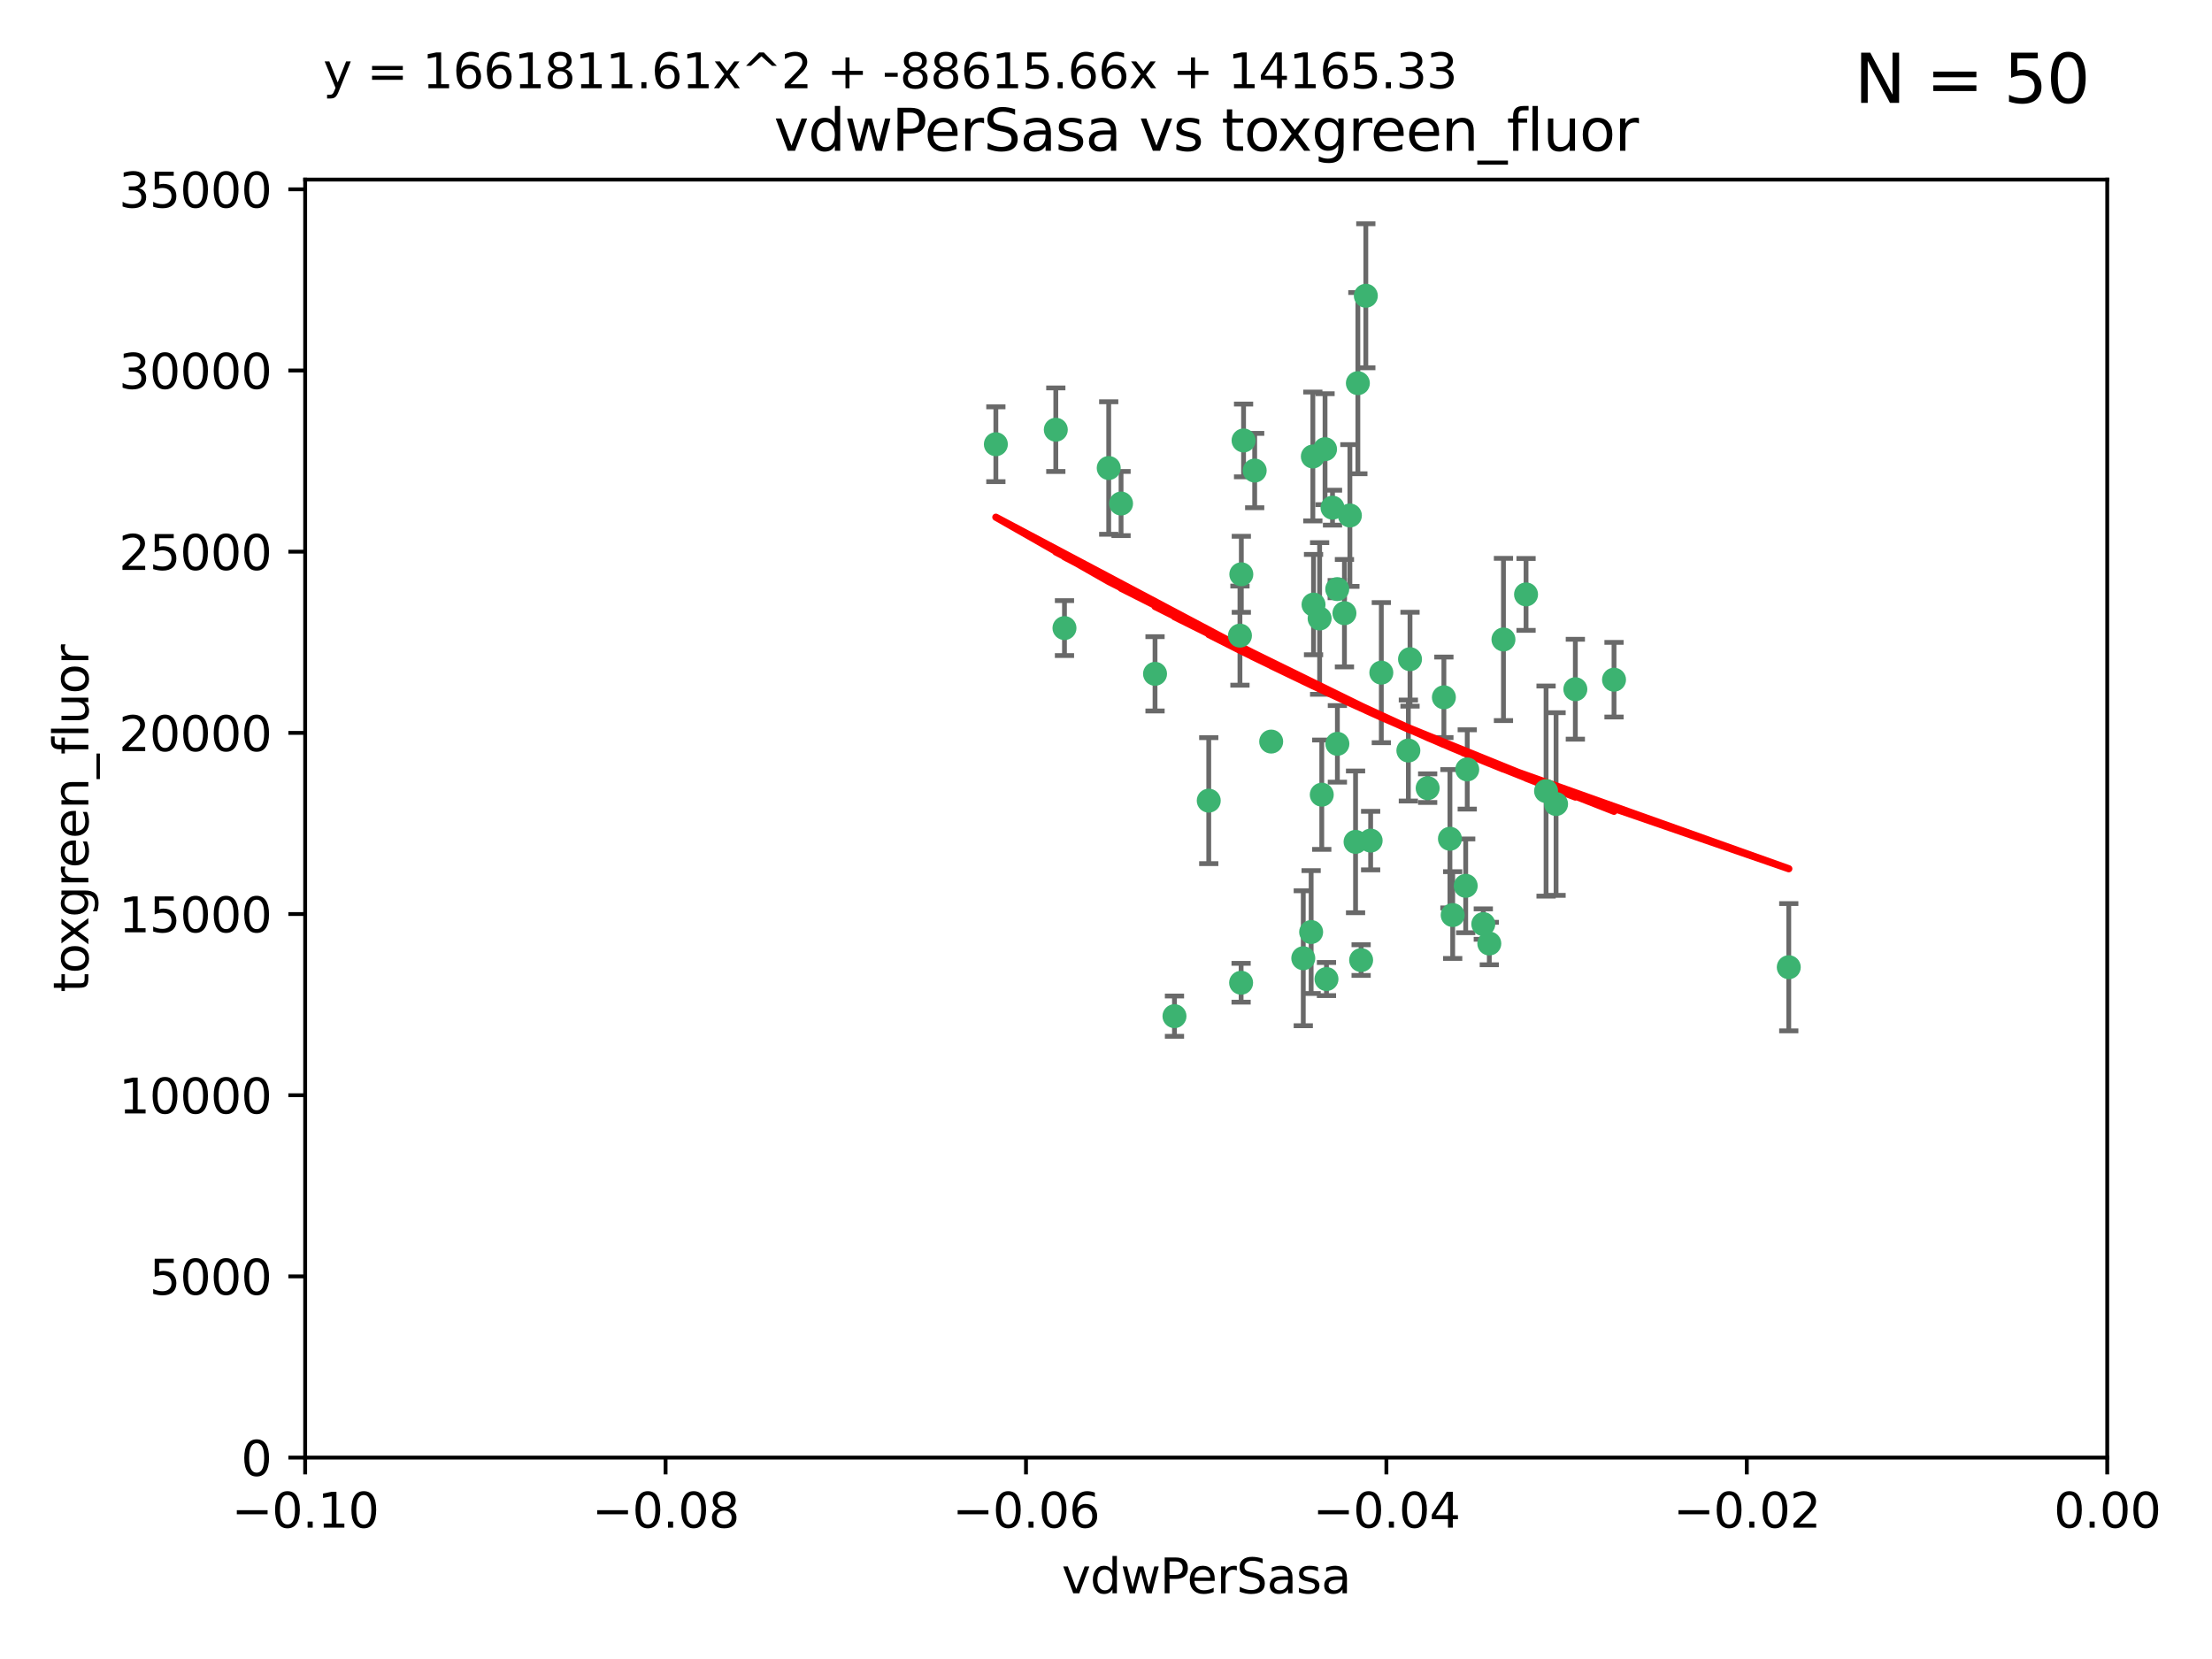 <?xml version="1.0" encoding="utf-8" standalone="no"?>
<!DOCTYPE svg PUBLIC "-//W3C//DTD SVG 1.1//EN"
  "http://www.w3.org/Graphics/SVG/1.1/DTD/svg11.dtd">
<svg xmlns:xlink="http://www.w3.org/1999/xlink" width="460.8pt" height="345.6pt" viewBox="0 0 460.8 345.6" xmlns="http://www.w3.org/2000/svg" version="1.1">
 <defs>
  <style type="text/css">*{stroke-linejoin: round; stroke-linecap: butt}</style>
 </defs>
 <g id="figure_1">
  <g id="patch_1">
   <path d="M 0 345.6 
L 460.8 345.6 
L 460.8 0 
L 0 0 
z
" style="fill: #ffffff"/>
  </g>
  <g id="axes_1">
   <g id="patch_2">
    <path d="M 63.571 303.64 
L 438.975 303.64 
L 438.975 37.411 
L 63.571 37.411 
z
" style="fill: #ffffff"/>
   </g>
   <g id="PathCollection_1">
    <defs>
     <path id="m1ff12b9b29" d="M 0 1.118 
C 0.297 1.118 0.581 1 0.791 0.791 
C 1 0.581 1.118 0.297 1.118 0 
C 1.118 -0.297 1 -0.581 0.791 -0.791 
C 0.581 -1 0.297 -1.118 0 -1.118 
C -0.297 -1.118 -0.581 -1 -0.791 -0.791 
C -1 -0.581 -1.118 -0.297 -1.118 0 
C -1.118 0.297 -1 0.581 -0.791 0.791 
C -0.581 1 -0.297 1.118 0 1.118 
z
" style="stroke: #3cb371"/>
    </defs>
    <g clip-path="url(#p83f3705dac)">
     <use xlink:href="#m1ff12b9b29" x="261.374" y="98.026" style="fill: #3cb371; stroke: #3cb371"/>
     <use xlink:href="#m1ff12b9b29" x="273.49" y="95.094" style="fill: #3cb371; stroke: #3cb371"/>
     <use xlink:href="#m1ff12b9b29" x="219.944" y="89.516" style="fill: #3cb371; stroke: #3cb371"/>
     <use xlink:href="#m1ff12b9b29" x="274.902" y="128.839" style="fill: #3cb371; stroke: #3cb371"/>
     <use xlink:href="#m1ff12b9b29" x="293.731" y="137.321" style="fill: #3cb371; stroke: #3cb371"/>
     <use xlink:href="#m1ff12b9b29" x="259.057" y="91.754" style="fill: #3cb371; stroke: #3cb371"/>
     <use xlink:href="#m1ff12b9b29" x="273.633" y="125.947" style="fill: #3cb371; stroke: #3cb371"/>
     <use xlink:href="#m1ff12b9b29" x="264.81" y="154.483" style="fill: #3cb371; stroke: #3cb371"/>
     <use xlink:href="#m1ff12b9b29" x="281.206" y="107.386" style="fill: #3cb371; stroke: #3cb371"/>
     <use xlink:href="#m1ff12b9b29" x="258.59" y="119.635" style="fill: #3cb371; stroke: #3cb371"/>
     <use xlink:href="#m1ff12b9b29" x="282.869" y="79.819" style="fill: #3cb371; stroke: #3cb371"/>
     <use xlink:href="#m1ff12b9b29" x="278.572" y="122.72" style="fill: #3cb371; stroke: #3cb371"/>
     <use xlink:href="#m1ff12b9b29" x="276.328" y="203.953" style="fill: #3cb371; stroke: #3cb371"/>
     <use xlink:href="#m1ff12b9b29" x="278.602" y="154.954" style="fill: #3cb371; stroke: #3cb371"/>
     <use xlink:href="#m1ff12b9b29" x="233.536" y="104.896" style="fill: #3cb371; stroke: #3cb371"/>
     <use xlink:href="#m1ff12b9b29" x="293.388" y="156.348" style="fill: #3cb371; stroke: #3cb371"/>
     <use xlink:href="#m1ff12b9b29" x="277.586" y="105.756" style="fill: #3cb371; stroke: #3cb371"/>
     <use xlink:href="#m1ff12b9b29" x="230.966" y="97.498" style="fill: #3cb371; stroke: #3cb371"/>
     <use xlink:href="#m1ff12b9b29" x="207.456" y="92.545" style="fill: #3cb371; stroke: #3cb371"/>
     <use xlink:href="#m1ff12b9b29" x="275.349" y="165.548" style="fill: #3cb371; stroke: #3cb371"/>
     <use xlink:href="#m1ff12b9b29" x="244.665" y="211.686" style="fill: #3cb371; stroke: #3cb371"/>
     <use xlink:href="#m1ff12b9b29" x="283.547" y="200.005" style="fill: #3cb371; stroke: #3cb371"/>
     <use xlink:href="#m1ff12b9b29" x="221.75" y="130.84" style="fill: #3cb371; stroke: #3cb371"/>
     <use xlink:href="#m1ff12b9b29" x="271.497" y="199.62" style="fill: #3cb371; stroke: #3cb371"/>
     <use xlink:href="#m1ff12b9b29" x="282.387" y="175.376" style="fill: #3cb371; stroke: #3cb371"/>
     <use xlink:href="#m1ff12b9b29" x="240.614" y="140.37" style="fill: #3cb371; stroke: #3cb371"/>
     <use xlink:href="#m1ff12b9b29" x="276.03" y="93.572" style="fill: #3cb371; stroke: #3cb371"/>
     <use xlink:href="#m1ff12b9b29" x="280.072" y="127.738" style="fill: #3cb371; stroke: #3cb371"/>
     <use xlink:href="#m1ff12b9b29" x="300.789" y="145.262" style="fill: #3cb371; stroke: #3cb371"/>
     <use xlink:href="#m1ff12b9b29" x="287.754" y="140.122" style="fill: #3cb371; stroke: #3cb371"/>
     <use xlink:href="#m1ff12b9b29" x="284.527" y="61.614" style="fill: #3cb371; stroke: #3cb371"/>
     <use xlink:href="#m1ff12b9b29" x="302.623" y="190.622" style="fill: #3cb371; stroke: #3cb371"/>
     <use xlink:href="#m1ff12b9b29" x="258.305" y="132.411" style="fill: #3cb371; stroke: #3cb371"/>
     <use xlink:href="#m1ff12b9b29" x="251.805" y="166.79" style="fill: #3cb371; stroke: #3cb371"/>
     <use xlink:href="#m1ff12b9b29" x="258.546" y="204.723" style="fill: #3cb371; stroke: #3cb371"/>
     <use xlink:href="#m1ff12b9b29" x="297.408" y="164.19" style="fill: #3cb371; stroke: #3cb371"/>
     <use xlink:href="#m1ff12b9b29" x="313.198" y="133.213" style="fill: #3cb371; stroke: #3cb371"/>
     <use xlink:href="#m1ff12b9b29" x="305.654" y="160.289" style="fill: #3cb371; stroke: #3cb371"/>
     <use xlink:href="#m1ff12b9b29" x="310.249" y="196.552" style="fill: #3cb371; stroke: #3cb371"/>
     <use xlink:href="#m1ff12b9b29" x="302.048" y="174.728" style="fill: #3cb371; stroke: #3cb371"/>
     <use xlink:href="#m1ff12b9b29" x="336.23" y="141.593" style="fill: #3cb371; stroke: #3cb371"/>
     <use xlink:href="#m1ff12b9b29" x="285.529" y="175.112" style="fill: #3cb371; stroke: #3cb371"/>
     <use xlink:href="#m1ff12b9b29" x="273.135" y="194.16" style="fill: #3cb371; stroke: #3cb371"/>
     <use xlink:href="#m1ff12b9b29" x="308.999" y="192.502" style="fill: #3cb371; stroke: #3cb371"/>
     <use xlink:href="#m1ff12b9b29" x="322.074" y="164.794" style="fill: #3cb371; stroke: #3cb371"/>
     <use xlink:href="#m1ff12b9b29" x="328.173" y="143.576" style="fill: #3cb371; stroke: #3cb371"/>
     <use xlink:href="#m1ff12b9b29" x="324.157" y="167.495" style="fill: #3cb371; stroke: #3cb371"/>
     <use xlink:href="#m1ff12b9b29" x="317.903" y="123.828" style="fill: #3cb371; stroke: #3cb371"/>
     <use xlink:href="#m1ff12b9b29" x="372.634" y="201.488" style="fill: #3cb371; stroke: #3cb371"/>
     <use xlink:href="#m1ff12b9b29" x="305.333" y="184.534" style="fill: #3cb371; stroke: #3cb371"/>
    </g>
   </g>
   <g id="matplotlib.axis_1">
    <g id="xtick_1">
     <g id="line2d_1">
      <defs>
       <path id="me3134beca2" d="M 0 0 
L 0 3.5 
" style="stroke: #000000; stroke-width: 0.8"/>
      </defs>
      <g>
       <use xlink:href="#me3134beca2" x="63.571" y="303.64" style="stroke: #000000; stroke-width: 0.8"/>
      </g>
     </g>
     <g id="text_1">
      <!-- −0.10 -->
      <g transform="translate(48.249 318.238)scale(0.1 -0.1)">
       <defs>
        <path id="DejaVuSans-2212" d="M 678 2272 
L 4684 2272 
L 4684 1741 
L 678 1741 
L 678 2272 
z
" transform="scale(0.016)"/>
        <path id="DejaVuSans-30" d="M 2034 4250 
Q 1547 4250 1301 3770 
Q 1056 3291 1056 2328 
Q 1056 1369 1301 889 
Q 1547 409 2034 409 
Q 2525 409 2770 889 
Q 3016 1369 3016 2328 
Q 3016 3291 2770 3770 
Q 2525 4250 2034 4250 
z
M 2034 4750 
Q 2819 4750 3233 4129 
Q 3647 3509 3647 2328 
Q 3647 1150 3233 529 
Q 2819 -91 2034 -91 
Q 1250 -91 836 529 
Q 422 1150 422 2328 
Q 422 3509 836 4129 
Q 1250 4750 2034 4750 
z
" transform="scale(0.016)"/>
        <path id="DejaVuSans-2e" d="M 684 794 
L 1344 794 
L 1344 0 
L 684 0 
L 684 794 
z
" transform="scale(0.016)"/>
        <path id="DejaVuSans-31" d="M 794 531 
L 1825 531 
L 1825 4091 
L 703 3866 
L 703 4441 
L 1819 4666 
L 2450 4666 
L 2450 531 
L 3481 531 
L 3481 0 
L 794 0 
L 794 531 
z
" transform="scale(0.016)"/>
       </defs>
       <use xlink:href="#DejaVuSans-2212"/>
       <use xlink:href="#DejaVuSans-30" x="83.789"/>
       <use xlink:href="#DejaVuSans-2e" x="147.412"/>
       <use xlink:href="#DejaVuSans-31" x="179.199"/>
       <use xlink:href="#DejaVuSans-30" x="242.822"/>
      </g>
     </g>
    </g>
    <g id="xtick_2">
     <g id="line2d_2">
      <g>
       <use xlink:href="#me3134beca2" x="138.652" y="303.64" style="stroke: #000000; stroke-width: 0.8"/>
      </g>
     </g>
     <g id="text_2">
      <!-- −0.08 -->
      <g transform="translate(123.329 318.238)scale(0.1 -0.1)">
       <defs>
        <path id="DejaVuSans-38" d="M 2034 2216 
Q 1584 2216 1326 1975 
Q 1069 1734 1069 1313 
Q 1069 891 1326 650 
Q 1584 409 2034 409 
Q 2484 409 2743 651 
Q 3003 894 3003 1313 
Q 3003 1734 2745 1975 
Q 2488 2216 2034 2216 
z
M 1403 2484 
Q 997 2584 770 2862 
Q 544 3141 544 3541 
Q 544 4100 942 4425 
Q 1341 4750 2034 4750 
Q 2731 4750 3128 4425 
Q 3525 4100 3525 3541 
Q 3525 3141 3298 2862 
Q 3072 2584 2669 2484 
Q 3125 2378 3379 2068 
Q 3634 1759 3634 1313 
Q 3634 634 3220 271 
Q 2806 -91 2034 -91 
Q 1263 -91 848 271 
Q 434 634 434 1313 
Q 434 1759 690 2068 
Q 947 2378 1403 2484 
z
M 1172 3481 
Q 1172 3119 1398 2916 
Q 1625 2713 2034 2713 
Q 2441 2713 2670 2916 
Q 2900 3119 2900 3481 
Q 2900 3844 2670 4047 
Q 2441 4250 2034 4250 
Q 1625 4250 1398 4047 
Q 1172 3844 1172 3481 
z
" transform="scale(0.016)"/>
       </defs>
       <use xlink:href="#DejaVuSans-2212"/>
       <use xlink:href="#DejaVuSans-30" x="83.789"/>
       <use xlink:href="#DejaVuSans-2e" x="147.412"/>
       <use xlink:href="#DejaVuSans-30" x="179.199"/>
       <use xlink:href="#DejaVuSans-38" x="242.822"/>
      </g>
     </g>
    </g>
    <g id="xtick_3">
     <g id="line2d_3">
      <g>
       <use xlink:href="#me3134beca2" x="213.733" y="303.64" style="stroke: #000000; stroke-width: 0.8"/>
      </g>
     </g>
     <g id="text_3">
      <!-- −0.06 -->
      <g transform="translate(198.41 318.238)scale(0.1 -0.1)">
       <defs>
        <path id="DejaVuSans-36" d="M 2113 2584 
Q 1688 2584 1439 2293 
Q 1191 2003 1191 1497 
Q 1191 994 1439 701 
Q 1688 409 2113 409 
Q 2538 409 2786 701 
Q 3034 994 3034 1497 
Q 3034 2003 2786 2293 
Q 2538 2584 2113 2584 
z
M 3366 4563 
L 3366 3988 
Q 3128 4100 2886 4159 
Q 2644 4219 2406 4219 
Q 1781 4219 1451 3797 
Q 1122 3375 1075 2522 
Q 1259 2794 1537 2939 
Q 1816 3084 2150 3084 
Q 2853 3084 3261 2657 
Q 3669 2231 3669 1497 
Q 3669 778 3244 343 
Q 2819 -91 2113 -91 
Q 1303 -91 875 529 
Q 447 1150 447 2328 
Q 447 3434 972 4092 
Q 1497 4750 2381 4750 
Q 2619 4750 2861 4703 
Q 3103 4656 3366 4563 
z
" transform="scale(0.016)"/>
       </defs>
       <use xlink:href="#DejaVuSans-2212"/>
       <use xlink:href="#DejaVuSans-30" x="83.789"/>
       <use xlink:href="#DejaVuSans-2e" x="147.412"/>
       <use xlink:href="#DejaVuSans-30" x="179.199"/>
       <use xlink:href="#DejaVuSans-36" x="242.822"/>
      </g>
     </g>
    </g>
    <g id="xtick_4">
     <g id="line2d_4">
      <g>
       <use xlink:href="#me3134beca2" x="288.813" y="303.64" style="stroke: #000000; stroke-width: 0.8"/>
      </g>
     </g>
     <g id="text_4">
      <!-- −0.04 -->
      <g transform="translate(273.491 318.238)scale(0.1 -0.1)">
       <defs>
        <path id="DejaVuSans-34" d="M 2419 4116 
L 825 1625 
L 2419 1625 
L 2419 4116 
z
M 2253 4666 
L 3047 4666 
L 3047 1625 
L 3713 1625 
L 3713 1100 
L 3047 1100 
L 3047 0 
L 2419 0 
L 2419 1100 
L 313 1100 
L 313 1709 
L 2253 4666 
z
" transform="scale(0.016)"/>
       </defs>
       <use xlink:href="#DejaVuSans-2212"/>
       <use xlink:href="#DejaVuSans-30" x="83.789"/>
       <use xlink:href="#DejaVuSans-2e" x="147.412"/>
       <use xlink:href="#DejaVuSans-30" x="179.199"/>
       <use xlink:href="#DejaVuSans-34" x="242.822"/>
      </g>
     </g>
    </g>
    <g id="xtick_5">
     <g id="line2d_5">
      <g>
       <use xlink:href="#me3134beca2" x="363.894" y="303.64" style="stroke: #000000; stroke-width: 0.8"/>
      </g>
     </g>
     <g id="text_5">
      <!-- −0.02 -->
      <g transform="translate(348.572 318.238)scale(0.1 -0.1)">
       <defs>
        <path id="DejaVuSans-32" d="M 1228 531 
L 3431 531 
L 3431 0 
L 469 0 
L 469 531 
Q 828 903 1448 1529 
Q 2069 2156 2228 2338 
Q 2531 2678 2651 2914 
Q 2772 3150 2772 3378 
Q 2772 3750 2511 3984 
Q 2250 4219 1831 4219 
Q 1534 4219 1204 4116 
Q 875 4013 500 3803 
L 500 4441 
Q 881 4594 1212 4672 
Q 1544 4750 1819 4750 
Q 2544 4750 2975 4387 
Q 3406 4025 3406 3419 
Q 3406 3131 3298 2873 
Q 3191 2616 2906 2266 
Q 2828 2175 2409 1742 
Q 1991 1309 1228 531 
z
" transform="scale(0.016)"/>
       </defs>
       <use xlink:href="#DejaVuSans-2212"/>
       <use xlink:href="#DejaVuSans-30" x="83.789"/>
       <use xlink:href="#DejaVuSans-2e" x="147.412"/>
       <use xlink:href="#DejaVuSans-30" x="179.199"/>
       <use xlink:href="#DejaVuSans-32" x="242.822"/>
      </g>
     </g>
    </g>
    <g id="xtick_6">
     <g id="line2d_6">
      <g>
       <use xlink:href="#me3134beca2" x="438.975" y="303.64" style="stroke: #000000; stroke-width: 0.8"/>
      </g>
     </g>
     <g id="text_6">
      <!-- 0.00 -->
      <g transform="translate(427.842 318.238)scale(0.1 -0.1)">
       <use xlink:href="#DejaVuSans-30"/>
       <use xlink:href="#DejaVuSans-2e" x="63.623"/>
       <use xlink:href="#DejaVuSans-30" x="95.41"/>
       <use xlink:href="#DejaVuSans-30" x="159.033"/>
      </g>
     </g>
    </g>
    <g id="text_7">
     <!-- vdwPerSasa -->
     <g transform="translate(221.178 331.917)scale(0.1 -0.1)">
      <defs>
       <path id="DejaVuSans-76" d="M 191 3500 
L 800 3500 
L 1894 563 
L 2988 3500 
L 3597 3500 
L 2284 0 
L 1503 0 
L 191 3500 
z
" transform="scale(0.016)"/>
       <path id="DejaVuSans-64" d="M 2906 2969 
L 2906 4863 
L 3481 4863 
L 3481 0 
L 2906 0 
L 2906 525 
Q 2725 213 2448 61 
Q 2172 -91 1784 -91 
Q 1150 -91 751 415 
Q 353 922 353 1747 
Q 353 2572 751 3078 
Q 1150 3584 1784 3584 
Q 2172 3584 2448 3432 
Q 2725 3281 2906 2969 
z
M 947 1747 
Q 947 1113 1208 752 
Q 1469 391 1925 391 
Q 2381 391 2643 752 
Q 2906 1113 2906 1747 
Q 2906 2381 2643 2742 
Q 2381 3103 1925 3103 
Q 1469 3103 1208 2742 
Q 947 2381 947 1747 
z
" transform="scale(0.016)"/>
       <path id="DejaVuSans-77" d="M 269 3500 
L 844 3500 
L 1563 769 
L 2278 3500 
L 2956 3500 
L 3675 769 
L 4391 3500 
L 4966 3500 
L 4050 0 
L 3372 0 
L 2619 2869 
L 1863 0 
L 1184 0 
L 269 3500 
z
" transform="scale(0.016)"/>
       <path id="DejaVuSans-50" d="M 1259 4147 
L 1259 2394 
L 2053 2394 
Q 2494 2394 2734 2622 
Q 2975 2850 2975 3272 
Q 2975 3691 2734 3919 
Q 2494 4147 2053 4147 
L 1259 4147 
z
M 628 4666 
L 2053 4666 
Q 2838 4666 3239 4311 
Q 3641 3956 3641 3272 
Q 3641 2581 3239 2228 
Q 2838 1875 2053 1875 
L 1259 1875 
L 1259 0 
L 628 0 
L 628 4666 
z
" transform="scale(0.016)"/>
       <path id="DejaVuSans-65" d="M 3597 1894 
L 3597 1613 
L 953 1613 
Q 991 1019 1311 708 
Q 1631 397 2203 397 
Q 2534 397 2845 478 
Q 3156 559 3463 722 
L 3463 178 
Q 3153 47 2828 -22 
Q 2503 -91 2169 -91 
Q 1331 -91 842 396 
Q 353 884 353 1716 
Q 353 2575 817 3079 
Q 1281 3584 2069 3584 
Q 2775 3584 3186 3129 
Q 3597 2675 3597 1894 
z
M 3022 2063 
Q 3016 2534 2758 2815 
Q 2500 3097 2075 3097 
Q 1594 3097 1305 2825 
Q 1016 2553 972 2059 
L 3022 2063 
z
" transform="scale(0.016)"/>
       <path id="DejaVuSans-72" d="M 2631 2963 
Q 2534 3019 2420 3045 
Q 2306 3072 2169 3072 
Q 1681 3072 1420 2755 
Q 1159 2438 1159 1844 
L 1159 0 
L 581 0 
L 581 3500 
L 1159 3500 
L 1159 2956 
Q 1341 3275 1631 3429 
Q 1922 3584 2338 3584 
Q 2397 3584 2469 3576 
Q 2541 3569 2628 3553 
L 2631 2963 
z
" transform="scale(0.016)"/>
       <path id="DejaVuSans-53" d="M 3425 4513 
L 3425 3897 
Q 3066 4069 2747 4153 
Q 2428 4238 2131 4238 
Q 1616 4238 1336 4038 
Q 1056 3838 1056 3469 
Q 1056 3159 1242 3001 
Q 1428 2844 1947 2747 
L 2328 2669 
Q 3034 2534 3370 2195 
Q 3706 1856 3706 1288 
Q 3706 609 3251 259 
Q 2797 -91 1919 -91 
Q 1588 -91 1214 -16 
Q 841 59 441 206 
L 441 856 
Q 825 641 1194 531 
Q 1563 422 1919 422 
Q 2459 422 2753 634 
Q 3047 847 3047 1241 
Q 3047 1584 2836 1778 
Q 2625 1972 2144 2069 
L 1759 2144 
Q 1053 2284 737 2584 
Q 422 2884 422 3419 
Q 422 4038 858 4394 
Q 1294 4750 2059 4750 
Q 2388 4750 2728 4690 
Q 3069 4631 3425 4513 
z
" transform="scale(0.016)"/>
       <path id="DejaVuSans-61" d="M 2194 1759 
Q 1497 1759 1228 1600 
Q 959 1441 959 1056 
Q 959 750 1161 570 
Q 1363 391 1709 391 
Q 2188 391 2477 730 
Q 2766 1069 2766 1631 
L 2766 1759 
L 2194 1759 
z
M 3341 1997 
L 3341 0 
L 2766 0 
L 2766 531 
Q 2569 213 2275 61 
Q 1981 -91 1556 -91 
Q 1019 -91 701 211 
Q 384 513 384 1019 
Q 384 1609 779 1909 
Q 1175 2209 1959 2209 
L 2766 2209 
L 2766 2266 
Q 2766 2663 2505 2880 
Q 2244 3097 1772 3097 
Q 1472 3097 1187 3025 
Q 903 2953 641 2809 
L 641 3341 
Q 956 3463 1253 3523 
Q 1550 3584 1831 3584 
Q 2591 3584 2966 3190 
Q 3341 2797 3341 1997 
z
" transform="scale(0.016)"/>
       <path id="DejaVuSans-73" d="M 2834 3397 
L 2834 2853 
Q 2591 2978 2328 3040 
Q 2066 3103 1784 3103 
Q 1356 3103 1142 2972 
Q 928 2841 928 2578 
Q 928 2378 1081 2264 
Q 1234 2150 1697 2047 
L 1894 2003 
Q 2506 1872 2764 1633 
Q 3022 1394 3022 966 
Q 3022 478 2636 193 
Q 2250 -91 1575 -91 
Q 1294 -91 989 -36 
Q 684 19 347 128 
L 347 722 
Q 666 556 975 473 
Q 1284 391 1588 391 
Q 1994 391 2212 530 
Q 2431 669 2431 922 
Q 2431 1156 2273 1281 
Q 2116 1406 1581 1522 
L 1381 1569 
Q 847 1681 609 1914 
Q 372 2147 372 2553 
Q 372 3047 722 3315 
Q 1072 3584 1716 3584 
Q 2034 3584 2315 3537 
Q 2597 3491 2834 3397 
z
" transform="scale(0.016)"/>
      </defs>
      <use xlink:href="#DejaVuSans-76"/>
      <use xlink:href="#DejaVuSans-64" x="59.18"/>
      <use xlink:href="#DejaVuSans-77" x="122.656"/>
      <use xlink:href="#DejaVuSans-50" x="204.443"/>
      <use xlink:href="#DejaVuSans-65" x="261.121"/>
      <use xlink:href="#DejaVuSans-72" x="322.645"/>
      <use xlink:href="#DejaVuSans-53" x="363.758"/>
      <use xlink:href="#DejaVuSans-61" x="427.234"/>
      <use xlink:href="#DejaVuSans-73" x="488.514"/>
      <use xlink:href="#DejaVuSans-61" x="540.613"/>
     </g>
    </g>
   </g>
   <g id="matplotlib.axis_2">
    <g id="ytick_1">
     <g id="line2d_7">
      <defs>
       <path id="mc843971fd6" d="M 0 0 
L -3.5 0 
" style="stroke: #000000; stroke-width: 0.8"/>
      </defs>
      <g>
       <use xlink:href="#mc843971fd6" x="63.571" y="303.64" style="stroke: #000000; stroke-width: 0.8"/>
      </g>
     </g>
     <g id="text_8">
      <!-- 0 -->
      <g transform="translate(50.209 307.439)scale(0.1 -0.1)">
       <use xlink:href="#DejaVuSans-30"/>
      </g>
     </g>
    </g>
    <g id="ytick_2">
     <g id="line2d_8">
      <g>
       <use xlink:href="#mc843971fd6" x="63.571" y="265.897" style="stroke: #000000; stroke-width: 0.8"/>
      </g>
     </g>
     <g id="text_9">
      <!-- 5000 -->
      <g transform="translate(31.121 269.696)scale(0.1 -0.1)">
       <defs>
        <path id="DejaVuSans-35" d="M 691 4666 
L 3169 4666 
L 3169 4134 
L 1269 4134 
L 1269 2991 
Q 1406 3038 1543 3061 
Q 1681 3084 1819 3084 
Q 2600 3084 3056 2656 
Q 3513 2228 3513 1497 
Q 3513 744 3044 326 
Q 2575 -91 1722 -91 
Q 1428 -91 1123 -41 
Q 819 9 494 109 
L 494 744 
Q 775 591 1075 516 
Q 1375 441 1709 441 
Q 2250 441 2565 725 
Q 2881 1009 2881 1497 
Q 2881 1984 2565 2268 
Q 2250 2553 1709 2553 
Q 1456 2553 1204 2497 
Q 953 2441 691 2322 
L 691 4666 
z
" transform="scale(0.016)"/>
       </defs>
       <use xlink:href="#DejaVuSans-35"/>
       <use xlink:href="#DejaVuSans-30" x="63.623"/>
       <use xlink:href="#DejaVuSans-30" x="127.246"/>
       <use xlink:href="#DejaVuSans-30" x="190.869"/>
      </g>
     </g>
    </g>
    <g id="ytick_3">
     <g id="line2d_9">
      <g>
       <use xlink:href="#mc843971fd6" x="63.571" y="228.154" style="stroke: #000000; stroke-width: 0.8"/>
      </g>
     </g>
     <g id="text_10">
      <!-- 10000 -->
      <g transform="translate(24.759 231.953)scale(0.1 -0.1)">
       <use xlink:href="#DejaVuSans-31"/>
       <use xlink:href="#DejaVuSans-30" x="63.623"/>
       <use xlink:href="#DejaVuSans-30" x="127.246"/>
       <use xlink:href="#DejaVuSans-30" x="190.869"/>
       <use xlink:href="#DejaVuSans-30" x="254.492"/>
      </g>
     </g>
    </g>
    <g id="ytick_4">
     <g id="line2d_10">
      <g>
       <use xlink:href="#mc843971fd6" x="63.571" y="190.411" style="stroke: #000000; stroke-width: 0.8"/>
      </g>
     </g>
     <g id="text_11">
      <!-- 15000 -->
      <g transform="translate(24.759 194.21)scale(0.1 -0.1)">
       <use xlink:href="#DejaVuSans-31"/>
       <use xlink:href="#DejaVuSans-35" x="63.623"/>
       <use xlink:href="#DejaVuSans-30" x="127.246"/>
       <use xlink:href="#DejaVuSans-30" x="190.869"/>
       <use xlink:href="#DejaVuSans-30" x="254.492"/>
      </g>
     </g>
    </g>
    <g id="ytick_5">
     <g id="line2d_11">
      <g>
       <use xlink:href="#mc843971fd6" x="63.571" y="152.668" style="stroke: #000000; stroke-width: 0.8"/>
      </g>
     </g>
     <g id="text_12">
      <!-- 20000 -->
      <g transform="translate(24.759 156.467)scale(0.1 -0.1)">
       <use xlink:href="#DejaVuSans-32"/>
       <use xlink:href="#DejaVuSans-30" x="63.623"/>
       <use xlink:href="#DejaVuSans-30" x="127.246"/>
       <use xlink:href="#DejaVuSans-30" x="190.869"/>
       <use xlink:href="#DejaVuSans-30" x="254.492"/>
      </g>
     </g>
    </g>
    <g id="ytick_6">
     <g id="line2d_12">
      <g>
       <use xlink:href="#mc843971fd6" x="63.571" y="114.925" style="stroke: #000000; stroke-width: 0.8"/>
      </g>
     </g>
     <g id="text_13">
      <!-- 25000 -->
      <g transform="translate(24.759 118.724)scale(0.1 -0.1)">
       <use xlink:href="#DejaVuSans-32"/>
       <use xlink:href="#DejaVuSans-35" x="63.623"/>
       <use xlink:href="#DejaVuSans-30" x="127.246"/>
       <use xlink:href="#DejaVuSans-30" x="190.869"/>
       <use xlink:href="#DejaVuSans-30" x="254.492"/>
      </g>
     </g>
    </g>
    <g id="ytick_7">
     <g id="line2d_13">
      <g>
       <use xlink:href="#mc843971fd6" x="63.571" y="77.181" style="stroke: #000000; stroke-width: 0.8"/>
      </g>
     </g>
     <g id="text_14">
      <!-- 30000 -->
      <g transform="translate(24.759 80.981)scale(0.1 -0.1)">
       <defs>
        <path id="DejaVuSans-33" d="M 2597 2516 
Q 3050 2419 3304 2112 
Q 3559 1806 3559 1356 
Q 3559 666 3084 287 
Q 2609 -91 1734 -91 
Q 1441 -91 1130 -33 
Q 819 25 488 141 
L 488 750 
Q 750 597 1062 519 
Q 1375 441 1716 441 
Q 2309 441 2620 675 
Q 2931 909 2931 1356 
Q 2931 1769 2642 2001 
Q 2353 2234 1838 2234 
L 1294 2234 
L 1294 2753 
L 1863 2753 
Q 2328 2753 2575 2939 
Q 2822 3125 2822 3475 
Q 2822 3834 2567 4026 
Q 2313 4219 1838 4219 
Q 1578 4219 1281 4162 
Q 984 4106 628 3988 
L 628 4550 
Q 988 4650 1302 4700 
Q 1616 4750 1894 4750 
Q 2613 4750 3031 4423 
Q 3450 4097 3450 3541 
Q 3450 3153 3228 2886 
Q 3006 2619 2597 2516 
z
" transform="scale(0.016)"/>
       </defs>
       <use xlink:href="#DejaVuSans-33"/>
       <use xlink:href="#DejaVuSans-30" x="63.623"/>
       <use xlink:href="#DejaVuSans-30" x="127.246"/>
       <use xlink:href="#DejaVuSans-30" x="190.869"/>
       <use xlink:href="#DejaVuSans-30" x="254.492"/>
      </g>
     </g>
    </g>
    <g id="ytick_8">
     <g id="line2d_14">
      <g>
       <use xlink:href="#mc843971fd6" x="63.571" y="39.438" style="stroke: #000000; stroke-width: 0.8"/>
      </g>
     </g>
     <g id="text_15">
      <!-- 35000 -->
      <g transform="translate(24.759 43.238)scale(0.1 -0.1)">
       <use xlink:href="#DejaVuSans-33"/>
       <use xlink:href="#DejaVuSans-35" x="63.623"/>
       <use xlink:href="#DejaVuSans-30" x="127.246"/>
       <use xlink:href="#DejaVuSans-30" x="190.869"/>
       <use xlink:href="#DejaVuSans-30" x="254.492"/>
      </g>
     </g>
    </g>
    <g id="text_16">
     <!-- toxgreen_fluor -->
     <g transform="translate(18.401 206.72)rotate(-90)scale(0.1 -0.1)">
      <defs>
       <path id="DejaVuSans-74" d="M 1172 4494 
L 1172 3500 
L 2356 3500 
L 2356 3053 
L 1172 3053 
L 1172 1153 
Q 1172 725 1289 603 
Q 1406 481 1766 481 
L 2356 481 
L 2356 0 
L 1766 0 
Q 1100 0 847 248 
Q 594 497 594 1153 
L 594 3053 
L 172 3053 
L 172 3500 
L 594 3500 
L 594 4494 
L 1172 4494 
z
" transform="scale(0.016)"/>
       <path id="DejaVuSans-6f" d="M 1959 3097 
Q 1497 3097 1228 2736 
Q 959 2375 959 1747 
Q 959 1119 1226 758 
Q 1494 397 1959 397 
Q 2419 397 2687 759 
Q 2956 1122 2956 1747 
Q 2956 2369 2687 2733 
Q 2419 3097 1959 3097 
z
M 1959 3584 
Q 2709 3584 3137 3096 
Q 3566 2609 3566 1747 
Q 3566 888 3137 398 
Q 2709 -91 1959 -91 
Q 1206 -91 779 398 
Q 353 888 353 1747 
Q 353 2609 779 3096 
Q 1206 3584 1959 3584 
z
" transform="scale(0.016)"/>
       <path id="DejaVuSans-78" d="M 3513 3500 
L 2247 1797 
L 3578 0 
L 2900 0 
L 1881 1375 
L 863 0 
L 184 0 
L 1544 1831 
L 300 3500 
L 978 3500 
L 1906 2253 
L 2834 3500 
L 3513 3500 
z
" transform="scale(0.016)"/>
       <path id="DejaVuSans-67" d="M 2906 1791 
Q 2906 2416 2648 2759 
Q 2391 3103 1925 3103 
Q 1463 3103 1205 2759 
Q 947 2416 947 1791 
Q 947 1169 1205 825 
Q 1463 481 1925 481 
Q 2391 481 2648 825 
Q 2906 1169 2906 1791 
z
M 3481 434 
Q 3481 -459 3084 -895 
Q 2688 -1331 1869 -1331 
Q 1566 -1331 1297 -1286 
Q 1028 -1241 775 -1147 
L 775 -588 
Q 1028 -725 1275 -790 
Q 1522 -856 1778 -856 
Q 2344 -856 2625 -561 
Q 2906 -266 2906 331 
L 2906 616 
Q 2728 306 2450 153 
Q 2172 0 1784 0 
Q 1141 0 747 490 
Q 353 981 353 1791 
Q 353 2603 747 3093 
Q 1141 3584 1784 3584 
Q 2172 3584 2450 3431 
Q 2728 3278 2906 2969 
L 2906 3500 
L 3481 3500 
L 3481 434 
z
" transform="scale(0.016)"/>
       <path id="DejaVuSans-6e" d="M 3513 2113 
L 3513 0 
L 2938 0 
L 2938 2094 
Q 2938 2591 2744 2837 
Q 2550 3084 2163 3084 
Q 1697 3084 1428 2787 
Q 1159 2491 1159 1978 
L 1159 0 
L 581 0 
L 581 3500 
L 1159 3500 
L 1159 2956 
Q 1366 3272 1645 3428 
Q 1925 3584 2291 3584 
Q 2894 3584 3203 3211 
Q 3513 2838 3513 2113 
z
" transform="scale(0.016)"/>
       <path id="DejaVuSans-5f" d="M 3263 -1063 
L 3263 -1509 
L -63 -1509 
L -63 -1063 
L 3263 -1063 
z
" transform="scale(0.016)"/>
       <path id="DejaVuSans-66" d="M 2375 4863 
L 2375 4384 
L 1825 4384 
Q 1516 4384 1395 4259 
Q 1275 4134 1275 3809 
L 1275 3500 
L 2222 3500 
L 2222 3053 
L 1275 3053 
L 1275 0 
L 697 0 
L 697 3053 
L 147 3053 
L 147 3500 
L 697 3500 
L 697 3744 
Q 697 4328 969 4595 
Q 1241 4863 1831 4863 
L 2375 4863 
z
" transform="scale(0.016)"/>
       <path id="DejaVuSans-6c" d="M 603 4863 
L 1178 4863 
L 1178 0 
L 603 0 
L 603 4863 
z
" transform="scale(0.016)"/>
       <path id="DejaVuSans-75" d="M 544 1381 
L 544 3500 
L 1119 3500 
L 1119 1403 
Q 1119 906 1312 657 
Q 1506 409 1894 409 
Q 2359 409 2629 706 
Q 2900 1003 2900 1516 
L 2900 3500 
L 3475 3500 
L 3475 0 
L 2900 0 
L 2900 538 
Q 2691 219 2414 64 
Q 2138 -91 1772 -91 
Q 1169 -91 856 284 
Q 544 659 544 1381 
z
M 1991 3584 
L 1991 3584 
z
" transform="scale(0.016)"/>
      </defs>
      <use xlink:href="#DejaVuSans-74"/>
      <use xlink:href="#DejaVuSans-6f" x="39.209"/>
      <use xlink:href="#DejaVuSans-78" x="97.266"/>
      <use xlink:href="#DejaVuSans-67" x="156.445"/>
      <use xlink:href="#DejaVuSans-72" x="219.922"/>
      <use xlink:href="#DejaVuSans-65" x="258.785"/>
      <use xlink:href="#DejaVuSans-65" x="320.309"/>
      <use xlink:href="#DejaVuSans-6e" x="381.832"/>
      <use xlink:href="#DejaVuSans-5f" x="445.211"/>
      <use xlink:href="#DejaVuSans-66" x="495.211"/>
      <use xlink:href="#DejaVuSans-6c" x="530.416"/>
      <use xlink:href="#DejaVuSans-75" x="558.199"/>
      <use xlink:href="#DejaVuSans-6f" x="621.578"/>
      <use xlink:href="#DejaVuSans-72" x="682.76"/>
     </g>
    </g>
   </g>
   <g id="LineCollection_1">
    <path d="M 261.374 105.772 
L 261.374 90.281 
" clip-path="url(#p83f3705dac)" style="fill: none; stroke: #696969"/>
    <path d="M 273.49 108.514 
L 273.49 81.675 
" clip-path="url(#p83f3705dac)" style="fill: none; stroke: #696969"/>
    <path d="M 219.944 98.217 
L 219.944 80.815 
" clip-path="url(#p83f3705dac)" style="fill: none; stroke: #696969"/>
    <path d="M 274.902 144.637 
L 274.902 113.041 
" clip-path="url(#p83f3705dac)" style="fill: none; stroke: #696969"/>
    <path d="M 293.731 147.102 
L 293.731 127.541 
" clip-path="url(#p83f3705dac)" style="fill: none; stroke: #696969"/>
    <path d="M 259.057 99.334 
L 259.057 84.174 
" clip-path="url(#p83f3705dac)" style="fill: none; stroke: #696969"/>
    <path d="M 273.633 136.397 
L 273.633 115.497 
" clip-path="url(#p83f3705dac)" style="fill: none; stroke: #696969"/>
    <path d="M 264.81 155.048 
L 264.81 153.918 
" clip-path="url(#p83f3705dac)" style="fill: none; stroke: #696969"/>
    <path d="M 281.206 122.155 
L 281.206 92.617 
" clip-path="url(#p83f3705dac)" style="fill: none; stroke: #696969"/>
    <path d="M 258.59 127.554 
L 258.59 111.717 
" clip-path="url(#p83f3705dac)" style="fill: none; stroke: #696969"/>
    <path d="M 282.869 98.693 
L 282.869 60.945 
" clip-path="url(#p83f3705dac)" style="fill: none; stroke: #696969"/>
    <path d="M 278.572 124.514 
L 278.572 120.926 
" clip-path="url(#p83f3705dac)" style="fill: none; stroke: #696969"/>
    <path d="M 276.328 207.405 
L 276.328 200.501 
" clip-path="url(#p83f3705dac)" style="fill: none; stroke: #696969"/>
    <path d="M 278.602 162.929 
L 278.602 146.979 
" clip-path="url(#p83f3705dac)" style="fill: none; stroke: #696969"/>
    <path d="M 233.536 111.578 
L 233.536 98.214 
" clip-path="url(#p83f3705dac)" style="fill: none; stroke: #696969"/>
    <path d="M 293.388 166.868 
L 293.388 145.829 
" clip-path="url(#p83f3705dac)" style="fill: none; stroke: #696969"/>
    <path d="M 277.586 109.392 
L 277.586 102.12 
" clip-path="url(#p83f3705dac)" style="fill: none; stroke: #696969"/>
    <path d="M 230.966 111.302 
L 230.966 83.693 
" clip-path="url(#p83f3705dac)" style="fill: none; stroke: #696969"/>
    <path d="M 207.456 100.341 
L 207.456 84.749 
" clip-path="url(#p83f3705dac)" style="fill: none; stroke: #696969"/>
    <path d="M 275.349 176.939 
L 275.349 154.157 
" clip-path="url(#p83f3705dac)" style="fill: none; stroke: #696969"/>
    <path d="M 244.665 215.883 
L 244.665 207.488 
" clip-path="url(#p83f3705dac)" style="fill: none; stroke: #696969"/>
    <path d="M 283.547 203.204 
L 283.547 196.806 
" clip-path="url(#p83f3705dac)" style="fill: none; stroke: #696969"/>
    <path d="M 221.75 136.561 
L 221.75 125.12 
" clip-path="url(#p83f3705dac)" style="fill: none; stroke: #696969"/>
    <path d="M 271.497 213.675 
L 271.497 185.565 
" clip-path="url(#p83f3705dac)" style="fill: none; stroke: #696969"/>
    <path d="M 282.387 190.142 
L 282.387 160.609 
" clip-path="url(#p83f3705dac)" style="fill: none; stroke: #696969"/>
    <path d="M 240.614 148.106 
L 240.614 132.634 
" clip-path="url(#p83f3705dac)" style="fill: none; stroke: #696969"/>
    <path d="M 276.03 105.129 
L 276.03 82.016 
" clip-path="url(#p83f3705dac)" style="fill: none; stroke: #696969"/>
    <path d="M 280.072 138.926 
L 280.072 116.549 
" clip-path="url(#p83f3705dac)" style="fill: none; stroke: #696969"/>
    <path d="M 300.789 153.647 
L 300.789 136.877 
" clip-path="url(#p83f3705dac)" style="fill: none; stroke: #696969"/>
    <path d="M 287.754 154.719 
L 287.754 125.526 
" clip-path="url(#p83f3705dac)" style="fill: none; stroke: #696969"/>
    <path d="M 284.527 76.614 
L 284.527 46.614 
" clip-path="url(#p83f3705dac)" style="fill: none; stroke: #696969"/>
    <path d="M 302.623 199.661 
L 302.623 181.584 
" clip-path="url(#p83f3705dac)" style="fill: none; stroke: #696969"/>
    <path d="M 258.305 142.738 
L 258.305 122.084 
" clip-path="url(#p83f3705dac)" style="fill: none; stroke: #696969"/>
    <path d="M 251.805 179.908 
L 251.805 153.671 
" clip-path="url(#p83f3705dac)" style="fill: none; stroke: #696969"/>
    <path d="M 258.546 208.763 
L 258.546 200.682 
" clip-path="url(#p83f3705dac)" style="fill: none; stroke: #696969"/>
    <path d="M 297.408 167.175 
L 297.408 161.206 
" clip-path="url(#p83f3705dac)" style="fill: none; stroke: #696969"/>
    <path d="M 313.198 150.11 
L 313.198 116.316 
" clip-path="url(#p83f3705dac)" style="fill: none; stroke: #696969"/>
    <path d="M 305.654 168.551 
L 305.654 152.026 
" clip-path="url(#p83f3705dac)" style="fill: none; stroke: #696969"/>
    <path d="M 310.249 200.974 
L 310.249 192.13 
" clip-path="url(#p83f3705dac)" style="fill: none; stroke: #696969"/>
    <path d="M 302.048 189.135 
L 302.048 160.322 
" clip-path="url(#p83f3705dac)" style="fill: none; stroke: #696969"/>
    <path d="M 336.23 149.363 
L 336.23 133.823 
" clip-path="url(#p83f3705dac)" style="fill: none; stroke: #696969"/>
    <path d="M 285.529 181.212 
L 285.529 169.013 
" clip-path="url(#p83f3705dac)" style="fill: none; stroke: #696969"/>
    <path d="M 273.135 206.958 
L 273.135 181.362 
" clip-path="url(#p83f3705dac)" style="fill: none; stroke: #696969"/>
    <path d="M 308.999 195.669 
L 308.999 189.335 
" clip-path="url(#p83f3705dac)" style="fill: none; stroke: #696969"/>
    <path d="M 322.074 186.68 
L 322.074 142.908 
" clip-path="url(#p83f3705dac)" style="fill: none; stroke: #696969"/>
    <path d="M 328.173 153.98 
L 328.173 133.171 
" clip-path="url(#p83f3705dac)" style="fill: none; stroke: #696969"/>
    <path d="M 324.157 186.519 
L 324.157 148.47 
" clip-path="url(#p83f3705dac)" style="fill: none; stroke: #696969"/>
    <path d="M 317.903 131.314 
L 317.903 116.343 
" clip-path="url(#p83f3705dac)" style="fill: none; stroke: #696969"/>
    <path d="M 372.634 214.744 
L 372.634 188.233 
" clip-path="url(#p83f3705dac)" style="fill: none; stroke: #696969"/>
    <path d="M 305.333 194.3 
L 305.333 174.769 
" clip-path="url(#p83f3705dac)" style="fill: none; stroke: #696969"/>
   </g>
   <g id="line2d_15">
    <defs>
     <path id="medfa2c4eed" d="M 2 0 
L -2 -0 
" style="stroke: #696969"/>
    </defs>
    <g clip-path="url(#p83f3705dac)">
     <use xlink:href="#medfa2c4eed" x="261.374" y="105.772" style="fill: #696969; stroke: #696969"/>
     <use xlink:href="#medfa2c4eed" x="273.49" y="108.514" style="fill: #696969; stroke: #696969"/>
     <use xlink:href="#medfa2c4eed" x="219.944" y="98.217" style="fill: #696969; stroke: #696969"/>
     <use xlink:href="#medfa2c4eed" x="274.902" y="144.637" style="fill: #696969; stroke: #696969"/>
     <use xlink:href="#medfa2c4eed" x="293.731" y="147.102" style="fill: #696969; stroke: #696969"/>
     <use xlink:href="#medfa2c4eed" x="259.057" y="99.334" style="fill: #696969; stroke: #696969"/>
     <use xlink:href="#medfa2c4eed" x="273.633" y="136.397" style="fill: #696969; stroke: #696969"/>
     <use xlink:href="#medfa2c4eed" x="264.81" y="155.048" style="fill: #696969; stroke: #696969"/>
     <use xlink:href="#medfa2c4eed" x="281.206" y="122.155" style="fill: #696969; stroke: #696969"/>
     <use xlink:href="#medfa2c4eed" x="258.59" y="127.554" style="fill: #696969; stroke: #696969"/>
     <use xlink:href="#medfa2c4eed" x="282.869" y="98.693" style="fill: #696969; stroke: #696969"/>
     <use xlink:href="#medfa2c4eed" x="278.572" y="124.514" style="fill: #696969; stroke: #696969"/>
     <use xlink:href="#medfa2c4eed" x="276.328" y="207.405" style="fill: #696969; stroke: #696969"/>
     <use xlink:href="#medfa2c4eed" x="278.602" y="162.929" style="fill: #696969; stroke: #696969"/>
     <use xlink:href="#medfa2c4eed" x="233.536" y="111.578" style="fill: #696969; stroke: #696969"/>
     <use xlink:href="#medfa2c4eed" x="293.388" y="166.868" style="fill: #696969; stroke: #696969"/>
     <use xlink:href="#medfa2c4eed" x="277.586" y="109.392" style="fill: #696969; stroke: #696969"/>
     <use xlink:href="#medfa2c4eed" x="230.966" y="111.302" style="fill: #696969; stroke: #696969"/>
     <use xlink:href="#medfa2c4eed" x="207.456" y="100.341" style="fill: #696969; stroke: #696969"/>
     <use xlink:href="#medfa2c4eed" x="275.349" y="176.939" style="fill: #696969; stroke: #696969"/>
     <use xlink:href="#medfa2c4eed" x="244.665" y="215.883" style="fill: #696969; stroke: #696969"/>
     <use xlink:href="#medfa2c4eed" x="283.547" y="203.204" style="fill: #696969; stroke: #696969"/>
     <use xlink:href="#medfa2c4eed" x="221.75" y="136.561" style="fill: #696969; stroke: #696969"/>
     <use xlink:href="#medfa2c4eed" x="271.497" y="213.675" style="fill: #696969; stroke: #696969"/>
     <use xlink:href="#medfa2c4eed" x="282.387" y="190.142" style="fill: #696969; stroke: #696969"/>
     <use xlink:href="#medfa2c4eed" x="240.614" y="148.106" style="fill: #696969; stroke: #696969"/>
     <use xlink:href="#medfa2c4eed" x="276.03" y="105.129" style="fill: #696969; stroke: #696969"/>
     <use xlink:href="#medfa2c4eed" x="280.072" y="138.926" style="fill: #696969; stroke: #696969"/>
     <use xlink:href="#medfa2c4eed" x="300.789" y="153.647" style="fill: #696969; stroke: #696969"/>
     <use xlink:href="#medfa2c4eed" x="287.754" y="154.719" style="fill: #696969; stroke: #696969"/>
     <use xlink:href="#medfa2c4eed" x="284.527" y="76.614" style="fill: #696969; stroke: #696969"/>
     <use xlink:href="#medfa2c4eed" x="302.623" y="199.661" style="fill: #696969; stroke: #696969"/>
     <use xlink:href="#medfa2c4eed" x="258.305" y="142.738" style="fill: #696969; stroke: #696969"/>
     <use xlink:href="#medfa2c4eed" x="251.805" y="179.908" style="fill: #696969; stroke: #696969"/>
     <use xlink:href="#medfa2c4eed" x="258.546" y="208.763" style="fill: #696969; stroke: #696969"/>
     <use xlink:href="#medfa2c4eed" x="297.408" y="167.175" style="fill: #696969; stroke: #696969"/>
     <use xlink:href="#medfa2c4eed" x="313.198" y="150.11" style="fill: #696969; stroke: #696969"/>
     <use xlink:href="#medfa2c4eed" x="305.654" y="168.551" style="fill: #696969; stroke: #696969"/>
     <use xlink:href="#medfa2c4eed" x="310.249" y="200.974" style="fill: #696969; stroke: #696969"/>
     <use xlink:href="#medfa2c4eed" x="302.048" y="189.135" style="fill: #696969; stroke: #696969"/>
     <use xlink:href="#medfa2c4eed" x="336.23" y="149.363" style="fill: #696969; stroke: #696969"/>
     <use xlink:href="#medfa2c4eed" x="285.529" y="181.212" style="fill: #696969; stroke: #696969"/>
     <use xlink:href="#medfa2c4eed" x="273.135" y="206.958" style="fill: #696969; stroke: #696969"/>
     <use xlink:href="#medfa2c4eed" x="308.999" y="195.669" style="fill: #696969; stroke: #696969"/>
     <use xlink:href="#medfa2c4eed" x="322.074" y="186.68" style="fill: #696969; stroke: #696969"/>
     <use xlink:href="#medfa2c4eed" x="328.173" y="153.98" style="fill: #696969; stroke: #696969"/>
     <use xlink:href="#medfa2c4eed" x="324.157" y="186.519" style="fill: #696969; stroke: #696969"/>
     <use xlink:href="#medfa2c4eed" x="317.903" y="131.314" style="fill: #696969; stroke: #696969"/>
     <use xlink:href="#medfa2c4eed" x="372.634" y="214.744" style="fill: #696969; stroke: #696969"/>
     <use xlink:href="#medfa2c4eed" x="305.333" y="194.3" style="fill: #696969; stroke: #696969"/>
    </g>
   </g>
   <g id="line2d_16">
    <g clip-path="url(#p83f3705dac)">
     <use xlink:href="#medfa2c4eed" x="261.374" y="90.281" style="fill: #696969; stroke: #696969"/>
     <use xlink:href="#medfa2c4eed" x="273.49" y="81.675" style="fill: #696969; stroke: #696969"/>
     <use xlink:href="#medfa2c4eed" x="219.944" y="80.815" style="fill: #696969; stroke: #696969"/>
     <use xlink:href="#medfa2c4eed" x="274.902" y="113.041" style="fill: #696969; stroke: #696969"/>
     <use xlink:href="#medfa2c4eed" x="293.731" y="127.541" style="fill: #696969; stroke: #696969"/>
     <use xlink:href="#medfa2c4eed" x="259.057" y="84.174" style="fill: #696969; stroke: #696969"/>
     <use xlink:href="#medfa2c4eed" x="273.633" y="115.497" style="fill: #696969; stroke: #696969"/>
     <use xlink:href="#medfa2c4eed" x="264.81" y="153.918" style="fill: #696969; stroke: #696969"/>
     <use xlink:href="#medfa2c4eed" x="281.206" y="92.617" style="fill: #696969; stroke: #696969"/>
     <use xlink:href="#medfa2c4eed" x="258.59" y="111.717" style="fill: #696969; stroke: #696969"/>
     <use xlink:href="#medfa2c4eed" x="282.869" y="60.945" style="fill: #696969; stroke: #696969"/>
     <use xlink:href="#medfa2c4eed" x="278.572" y="120.926" style="fill: #696969; stroke: #696969"/>
     <use xlink:href="#medfa2c4eed" x="276.328" y="200.501" style="fill: #696969; stroke: #696969"/>
     <use xlink:href="#medfa2c4eed" x="278.602" y="146.979" style="fill: #696969; stroke: #696969"/>
     <use xlink:href="#medfa2c4eed" x="233.536" y="98.214" style="fill: #696969; stroke: #696969"/>
     <use xlink:href="#medfa2c4eed" x="293.388" y="145.829" style="fill: #696969; stroke: #696969"/>
     <use xlink:href="#medfa2c4eed" x="277.586" y="102.12" style="fill: #696969; stroke: #696969"/>
     <use xlink:href="#medfa2c4eed" x="230.966" y="83.693" style="fill: #696969; stroke: #696969"/>
     <use xlink:href="#medfa2c4eed" x="207.456" y="84.749" style="fill: #696969; stroke: #696969"/>
     <use xlink:href="#medfa2c4eed" x="275.349" y="154.157" style="fill: #696969; stroke: #696969"/>
     <use xlink:href="#medfa2c4eed" x="244.665" y="207.488" style="fill: #696969; stroke: #696969"/>
     <use xlink:href="#medfa2c4eed" x="283.547" y="196.806" style="fill: #696969; stroke: #696969"/>
     <use xlink:href="#medfa2c4eed" x="221.75" y="125.12" style="fill: #696969; stroke: #696969"/>
     <use xlink:href="#medfa2c4eed" x="271.497" y="185.565" style="fill: #696969; stroke: #696969"/>
     <use xlink:href="#medfa2c4eed" x="282.387" y="160.609" style="fill: #696969; stroke: #696969"/>
     <use xlink:href="#medfa2c4eed" x="240.614" y="132.634" style="fill: #696969; stroke: #696969"/>
     <use xlink:href="#medfa2c4eed" x="276.03" y="82.016" style="fill: #696969; stroke: #696969"/>
     <use xlink:href="#medfa2c4eed" x="280.072" y="116.549" style="fill: #696969; stroke: #696969"/>
     <use xlink:href="#medfa2c4eed" x="300.789" y="136.877" style="fill: #696969; stroke: #696969"/>
     <use xlink:href="#medfa2c4eed" x="287.754" y="125.526" style="fill: #696969; stroke: #696969"/>
     <use xlink:href="#medfa2c4eed" x="284.527" y="46.614" style="fill: #696969; stroke: #696969"/>
     <use xlink:href="#medfa2c4eed" x="302.623" y="181.584" style="fill: #696969; stroke: #696969"/>
     <use xlink:href="#medfa2c4eed" x="258.305" y="122.084" style="fill: #696969; stroke: #696969"/>
     <use xlink:href="#medfa2c4eed" x="251.805" y="153.671" style="fill: #696969; stroke: #696969"/>
     <use xlink:href="#medfa2c4eed" x="258.546" y="200.682" style="fill: #696969; stroke: #696969"/>
     <use xlink:href="#medfa2c4eed" x="297.408" y="161.206" style="fill: #696969; stroke: #696969"/>
     <use xlink:href="#medfa2c4eed" x="313.198" y="116.316" style="fill: #696969; stroke: #696969"/>
     <use xlink:href="#medfa2c4eed" x="305.654" y="152.026" style="fill: #696969; stroke: #696969"/>
     <use xlink:href="#medfa2c4eed" x="310.249" y="192.13" style="fill: #696969; stroke: #696969"/>
     <use xlink:href="#medfa2c4eed" x="302.048" y="160.322" style="fill: #696969; stroke: #696969"/>
     <use xlink:href="#medfa2c4eed" x="336.23" y="133.823" style="fill: #696969; stroke: #696969"/>
     <use xlink:href="#medfa2c4eed" x="285.529" y="169.013" style="fill: #696969; stroke: #696969"/>
     <use xlink:href="#medfa2c4eed" x="273.135" y="181.362" style="fill: #696969; stroke: #696969"/>
     <use xlink:href="#medfa2c4eed" x="308.999" y="189.335" style="fill: #696969; stroke: #696969"/>
     <use xlink:href="#medfa2c4eed" x="322.074" y="142.908" style="fill: #696969; stroke: #696969"/>
     <use xlink:href="#medfa2c4eed" x="328.173" y="133.171" style="fill: #696969; stroke: #696969"/>
     <use xlink:href="#medfa2c4eed" x="324.157" y="148.47" style="fill: #696969; stroke: #696969"/>
     <use xlink:href="#medfa2c4eed" x="317.903" y="116.343" style="fill: #696969; stroke: #696969"/>
     <use xlink:href="#medfa2c4eed" x="372.634" y="188.233" style="fill: #696969; stroke: #696969"/>
     <use xlink:href="#medfa2c4eed" x="305.333" y="174.769" style="fill: #696969; stroke: #696969"/>
    </g>
   </g>
   <g id="line2d_17">
    <path d="M 261.374 136.989 
L 273.49 142.847 
L 219.944 114.979 
L 274.902 143.513 
L 293.731 152.052 
L 259.057 135.838 
L 273.633 142.915 
L 264.81 138.677 
L 281.206 146.443 
L 258.59 135.605 
L 282.869 147.203 
L 278.572 145.227 
L 276.328 144.182 
L 278.602 145.241 
L 233.536 122.537 
L 293.388 151.903 
L 277.586 144.769 
L 230.966 121.133 
L 207.456 107.746 
L 275.349 143.723 
L 244.665 128.479 
L 283.547 147.512 
L 221.75 116.002 
L 271.497 141.901 
L 282.387 146.983 
L 240.614 126.342 
L 276.03 144.043 
L 280.072 145.921 
L 300.789 155.091 
L 287.754 149.41 
L 284.527 147.957 
L 302.623 155.866 
L 258.305 135.463 
L 251.805 132.176 
L 258.546 135.583 
L 297.408 153.646 
L 313.198 160.218 
L 305.654 157.134 
L 310.249 159.024 
L 302.048 155.624 
L 336.23 169.007 
L 285.529 148.41 
L 273.135 142.68 
L 308.999 158.514 
L 322.074 163.717 
L 328.173 166.04 
L 324.157 164.517 
L 317.903 162.09 
L 372.634 180.973 
L 305.333 157 
" clip-path="url(#p83f3705dac)" style="fill: none; stroke: #ff0000; stroke-width: 1.5; stroke-linecap: square"/>
   </g>
   <g id="line2d_18">
    <defs>
     <path id="m52d8347bad" d="M 0 2 
C 0.53 2 1.039 1.789 1.414 1.414 
C 1.789 1.039 2 0.53 2 0 
C 2 -0.53 1.789 -1.039 1.414 -1.414 
C 1.039 -1.789 0.53 -2 0 -2 
C -0.53 -2 -1.039 -1.789 -1.414 -1.414 
C -1.789 -1.039 -2 -0.53 -2 0 
C -2 0.53 -1.789 1.039 -1.414 1.414 
C -1.039 1.789 -0.53 2 0 2 
z
" style="stroke: #3cb371"/>
    </defs>
    <g clip-path="url(#p83f3705dac)">
     <use xlink:href="#m52d8347bad" x="261.374" y="98.026" style="fill: #3cb371; stroke: #3cb371"/>
     <use xlink:href="#m52d8347bad" x="273.49" y="95.094" style="fill: #3cb371; stroke: #3cb371"/>
     <use xlink:href="#m52d8347bad" x="219.944" y="89.516" style="fill: #3cb371; stroke: #3cb371"/>
     <use xlink:href="#m52d8347bad" x="274.902" y="128.839" style="fill: #3cb371; stroke: #3cb371"/>
     <use xlink:href="#m52d8347bad" x="293.731" y="137.321" style="fill: #3cb371; stroke: #3cb371"/>
     <use xlink:href="#m52d8347bad" x="259.057" y="91.754" style="fill: #3cb371; stroke: #3cb371"/>
     <use xlink:href="#m52d8347bad" x="273.633" y="125.947" style="fill: #3cb371; stroke: #3cb371"/>
     <use xlink:href="#m52d8347bad" x="264.81" y="154.483" style="fill: #3cb371; stroke: #3cb371"/>
     <use xlink:href="#m52d8347bad" x="281.206" y="107.386" style="fill: #3cb371; stroke: #3cb371"/>
     <use xlink:href="#m52d8347bad" x="258.59" y="119.635" style="fill: #3cb371; stroke: #3cb371"/>
     <use xlink:href="#m52d8347bad" x="282.869" y="79.819" style="fill: #3cb371; stroke: #3cb371"/>
     <use xlink:href="#m52d8347bad" x="278.572" y="122.72" style="fill: #3cb371; stroke: #3cb371"/>
     <use xlink:href="#m52d8347bad" x="276.328" y="203.953" style="fill: #3cb371; stroke: #3cb371"/>
     <use xlink:href="#m52d8347bad" x="278.602" y="154.954" style="fill: #3cb371; stroke: #3cb371"/>
     <use xlink:href="#m52d8347bad" x="233.536" y="104.896" style="fill: #3cb371; stroke: #3cb371"/>
     <use xlink:href="#m52d8347bad" x="293.388" y="156.348" style="fill: #3cb371; stroke: #3cb371"/>
     <use xlink:href="#m52d8347bad" x="277.586" y="105.756" style="fill: #3cb371; stroke: #3cb371"/>
     <use xlink:href="#m52d8347bad" x="230.966" y="97.498" style="fill: #3cb371; stroke: #3cb371"/>
     <use xlink:href="#m52d8347bad" x="207.456" y="92.545" style="fill: #3cb371; stroke: #3cb371"/>
     <use xlink:href="#m52d8347bad" x="275.349" y="165.548" style="fill: #3cb371; stroke: #3cb371"/>
     <use xlink:href="#m52d8347bad" x="244.665" y="211.686" style="fill: #3cb371; stroke: #3cb371"/>
     <use xlink:href="#m52d8347bad" x="283.547" y="200.005" style="fill: #3cb371; stroke: #3cb371"/>
     <use xlink:href="#m52d8347bad" x="221.75" y="130.84" style="fill: #3cb371; stroke: #3cb371"/>
     <use xlink:href="#m52d8347bad" x="271.497" y="199.62" style="fill: #3cb371; stroke: #3cb371"/>
     <use xlink:href="#m52d8347bad" x="282.387" y="175.376" style="fill: #3cb371; stroke: #3cb371"/>
     <use xlink:href="#m52d8347bad" x="240.614" y="140.37" style="fill: #3cb371; stroke: #3cb371"/>
     <use xlink:href="#m52d8347bad" x="276.03" y="93.572" style="fill: #3cb371; stroke: #3cb371"/>
     <use xlink:href="#m52d8347bad" x="280.072" y="127.738" style="fill: #3cb371; stroke: #3cb371"/>
     <use xlink:href="#m52d8347bad" x="300.789" y="145.262" style="fill: #3cb371; stroke: #3cb371"/>
     <use xlink:href="#m52d8347bad" x="287.754" y="140.122" style="fill: #3cb371; stroke: #3cb371"/>
     <use xlink:href="#m52d8347bad" x="284.527" y="61.614" style="fill: #3cb371; stroke: #3cb371"/>
     <use xlink:href="#m52d8347bad" x="302.623" y="190.622" style="fill: #3cb371; stroke: #3cb371"/>
     <use xlink:href="#m52d8347bad" x="258.305" y="132.411" style="fill: #3cb371; stroke: #3cb371"/>
     <use xlink:href="#m52d8347bad" x="251.805" y="166.79" style="fill: #3cb371; stroke: #3cb371"/>
     <use xlink:href="#m52d8347bad" x="258.546" y="204.723" style="fill: #3cb371; stroke: #3cb371"/>
     <use xlink:href="#m52d8347bad" x="297.408" y="164.19" style="fill: #3cb371; stroke: #3cb371"/>
     <use xlink:href="#m52d8347bad" x="313.198" y="133.213" style="fill: #3cb371; stroke: #3cb371"/>
     <use xlink:href="#m52d8347bad" x="305.654" y="160.289" style="fill: #3cb371; stroke: #3cb371"/>
     <use xlink:href="#m52d8347bad" x="310.249" y="196.552" style="fill: #3cb371; stroke: #3cb371"/>
     <use xlink:href="#m52d8347bad" x="302.048" y="174.728" style="fill: #3cb371; stroke: #3cb371"/>
     <use xlink:href="#m52d8347bad" x="336.23" y="141.593" style="fill: #3cb371; stroke: #3cb371"/>
     <use xlink:href="#m52d8347bad" x="285.529" y="175.112" style="fill: #3cb371; stroke: #3cb371"/>
     <use xlink:href="#m52d8347bad" x="273.135" y="194.16" style="fill: #3cb371; stroke: #3cb371"/>
     <use xlink:href="#m52d8347bad" x="308.999" y="192.502" style="fill: #3cb371; stroke: #3cb371"/>
     <use xlink:href="#m52d8347bad" x="322.074" y="164.794" style="fill: #3cb371; stroke: #3cb371"/>
     <use xlink:href="#m52d8347bad" x="328.173" y="143.576" style="fill: #3cb371; stroke: #3cb371"/>
     <use xlink:href="#m52d8347bad" x="324.157" y="167.495" style="fill: #3cb371; stroke: #3cb371"/>
     <use xlink:href="#m52d8347bad" x="317.903" y="123.828" style="fill: #3cb371; stroke: #3cb371"/>
     <use xlink:href="#m52d8347bad" x="372.634" y="201.488" style="fill: #3cb371; stroke: #3cb371"/>
     <use xlink:href="#m52d8347bad" x="305.333" y="184.534" style="fill: #3cb371; stroke: #3cb371"/>
    </g>
   </g>
   <g id="patch_3">
    <path d="M 63.571 303.64 
L 63.571 37.411 
" style="fill: none; stroke: #000000; stroke-width: 0.8; stroke-linejoin: miter; stroke-linecap: square"/>
   </g>
   <g id="patch_4">
    <path d="M 438.975 303.64 
L 438.975 37.411 
" style="fill: none; stroke: #000000; stroke-width: 0.8; stroke-linejoin: miter; stroke-linecap: square"/>
   </g>
   <g id="patch_5">
    <path d="M 63.571 303.64 
L 438.975 303.64 
" style="fill: none; stroke: #000000; stroke-width: 0.8; stroke-linejoin: miter; stroke-linecap: square"/>
   </g>
   <g id="patch_6">
    <path d="M 63.571 37.411 
L 438.975 37.411 
" style="fill: none; stroke: #000000; stroke-width: 0.8; stroke-linejoin: miter; stroke-linecap: square"/>
   </g>
   <g id="text_17">
    <!-- N = 50 -->
    <g transform="translate(386.302 21.426)scale(0.14 -0.14)">
     <defs>
      <path id="DejaVuSans-4e" d="M 628 4666 
L 1478 4666 
L 3547 763 
L 3547 4666 
L 4159 4666 
L 4159 0 
L 3309 0 
L 1241 3903 
L 1241 0 
L 628 0 
L 628 4666 
z
" transform="scale(0.016)"/>
      <path id="DejaVuSans-20" transform="scale(0.016)"/>
      <path id="DejaVuSans-3d" d="M 678 2906 
L 4684 2906 
L 4684 2381 
L 678 2381 
L 678 2906 
z
M 678 1631 
L 4684 1631 
L 4684 1100 
L 678 1100 
L 678 1631 
z
" transform="scale(0.016)"/>
     </defs>
     <use xlink:href="#DejaVuSans-4e"/>
     <use xlink:href="#DejaVuSans-20" x="74.805"/>
     <use xlink:href="#DejaVuSans-3d" x="106.592"/>
     <use xlink:href="#DejaVuSans-20" x="190.381"/>
     <use xlink:href="#DejaVuSans-35" x="222.168"/>
     <use xlink:href="#DejaVuSans-30" x="285.791"/>
    </g>
   </g>
   <g id="text_18">
    <!-- y = 1661811.61x^2 + -88615.66x + 14165.33 -->
    <g transform="translate(67.325 18.387)scale(0.1 -0.1)">
     <defs>
      <path id="DejaVuSans-79" d="M 2059 -325 
Q 1816 -950 1584 -1140 
Q 1353 -1331 966 -1331 
L 506 -1331 
L 506 -850 
L 844 -850 
Q 1081 -850 1212 -737 
Q 1344 -625 1503 -206 
L 1606 56 
L 191 3500 
L 800 3500 
L 1894 763 
L 2988 3500 
L 3597 3500 
L 2059 -325 
z
" transform="scale(0.016)"/>
      <path id="DejaVuSans-5e" d="M 2988 4666 
L 4684 2925 
L 4056 2925 
L 2681 4159 
L 1306 2925 
L 678 2925 
L 2375 4666 
L 2988 4666 
z
" transform="scale(0.016)"/>
      <path id="DejaVuSans-2b" d="M 2944 4013 
L 2944 2272 
L 4684 2272 
L 4684 1741 
L 2944 1741 
L 2944 0 
L 2419 0 
L 2419 1741 
L 678 1741 
L 678 2272 
L 2419 2272 
L 2419 4013 
L 2944 4013 
z
" transform="scale(0.016)"/>
      <path id="DejaVuSans-2d" d="M 313 2009 
L 1997 2009 
L 1997 1497 
L 313 1497 
L 313 2009 
z
" transform="scale(0.016)"/>
     </defs>
     <use xlink:href="#DejaVuSans-79"/>
     <use xlink:href="#DejaVuSans-20" x="59.18"/>
     <use xlink:href="#DejaVuSans-3d" x="90.967"/>
     <use xlink:href="#DejaVuSans-20" x="174.756"/>
     <use xlink:href="#DejaVuSans-31" x="206.543"/>
     <use xlink:href="#DejaVuSans-36" x="270.166"/>
     <use xlink:href="#DejaVuSans-36" x="333.789"/>
     <use xlink:href="#DejaVuSans-31" x="397.412"/>
     <use xlink:href="#DejaVuSans-38" x="461.035"/>
     <use xlink:href="#DejaVuSans-31" x="524.658"/>
     <use xlink:href="#DejaVuSans-31" x="588.281"/>
     <use xlink:href="#DejaVuSans-2e" x="651.904"/>
     <use xlink:href="#DejaVuSans-36" x="683.691"/>
     <use xlink:href="#DejaVuSans-31" x="747.314"/>
     <use xlink:href="#DejaVuSans-78" x="810.938"/>
     <use xlink:href="#DejaVuSans-5e" x="870.117"/>
     <use xlink:href="#DejaVuSans-32" x="953.906"/>
     <use xlink:href="#DejaVuSans-20" x="1017.529"/>
     <use xlink:href="#DejaVuSans-2b" x="1049.316"/>
     <use xlink:href="#DejaVuSans-20" x="1133.105"/>
     <use xlink:href="#DejaVuSans-2d" x="1164.893"/>
     <use xlink:href="#DejaVuSans-38" x="1200.977"/>
     <use xlink:href="#DejaVuSans-38" x="1264.6"/>
     <use xlink:href="#DejaVuSans-36" x="1328.223"/>
     <use xlink:href="#DejaVuSans-31" x="1391.846"/>
     <use xlink:href="#DejaVuSans-35" x="1455.469"/>
     <use xlink:href="#DejaVuSans-2e" x="1519.092"/>
     <use xlink:href="#DejaVuSans-36" x="1550.879"/>
     <use xlink:href="#DejaVuSans-36" x="1614.502"/>
     <use xlink:href="#DejaVuSans-78" x="1678.125"/>
     <use xlink:href="#DejaVuSans-20" x="1737.305"/>
     <use xlink:href="#DejaVuSans-2b" x="1769.092"/>
     <use xlink:href="#DejaVuSans-20" x="1852.881"/>
     <use xlink:href="#DejaVuSans-31" x="1884.668"/>
     <use xlink:href="#DejaVuSans-34" x="1948.291"/>
     <use xlink:href="#DejaVuSans-31" x="2011.914"/>
     <use xlink:href="#DejaVuSans-36" x="2075.537"/>
     <use xlink:href="#DejaVuSans-35" x="2139.16"/>
     <use xlink:href="#DejaVuSans-2e" x="2202.783"/>
     <use xlink:href="#DejaVuSans-33" x="2234.57"/>
     <use xlink:href="#DejaVuSans-33" x="2298.193"/>
    </g>
   </g>
   <g id="text_19">
    <!-- vdwPerSasa vs toxgreen_fluor -->
    <g transform="translate(161.235 31.411)scale(0.12 -0.12)">
     <use xlink:href="#DejaVuSans-76"/>
     <use xlink:href="#DejaVuSans-64" x="59.18"/>
     <use xlink:href="#DejaVuSans-77" x="122.656"/>
     <use xlink:href="#DejaVuSans-50" x="204.443"/>
     <use xlink:href="#DejaVuSans-65" x="261.121"/>
     <use xlink:href="#DejaVuSans-72" x="322.645"/>
     <use xlink:href="#DejaVuSans-53" x="363.758"/>
     <use xlink:href="#DejaVuSans-61" x="427.234"/>
     <use xlink:href="#DejaVuSans-73" x="488.514"/>
     <use xlink:href="#DejaVuSans-61" x="540.613"/>
     <use xlink:href="#DejaVuSans-20" x="601.893"/>
     <use xlink:href="#DejaVuSans-76" x="633.68"/>
     <use xlink:href="#DejaVuSans-73" x="692.859"/>
     <use xlink:href="#DejaVuSans-20" x="744.959"/>
     <use xlink:href="#DejaVuSans-74" x="776.746"/>
     <use xlink:href="#DejaVuSans-6f" x="815.955"/>
     <use xlink:href="#DejaVuSans-78" x="874.012"/>
     <use xlink:href="#DejaVuSans-67" x="933.191"/>
     <use xlink:href="#DejaVuSans-72" x="996.668"/>
     <use xlink:href="#DejaVuSans-65" x="1035.531"/>
     <use xlink:href="#DejaVuSans-65" x="1097.055"/>
     <use xlink:href="#DejaVuSans-6e" x="1158.578"/>
     <use xlink:href="#DejaVuSans-5f" x="1221.957"/>
     <use xlink:href="#DejaVuSans-66" x="1271.957"/>
     <use xlink:href="#DejaVuSans-6c" x="1307.162"/>
     <use xlink:href="#DejaVuSans-75" x="1334.945"/>
     <use xlink:href="#DejaVuSans-6f" x="1398.324"/>
     <use xlink:href="#DejaVuSans-72" x="1459.506"/>
    </g>
   </g>
  </g>
 </g>
 <defs>
  <clipPath id="p83f3705dac">
   <rect x="63.571" y="37.411" width="375.404" height="266.229"/>
  </clipPath>
 </defs>
</svg>
